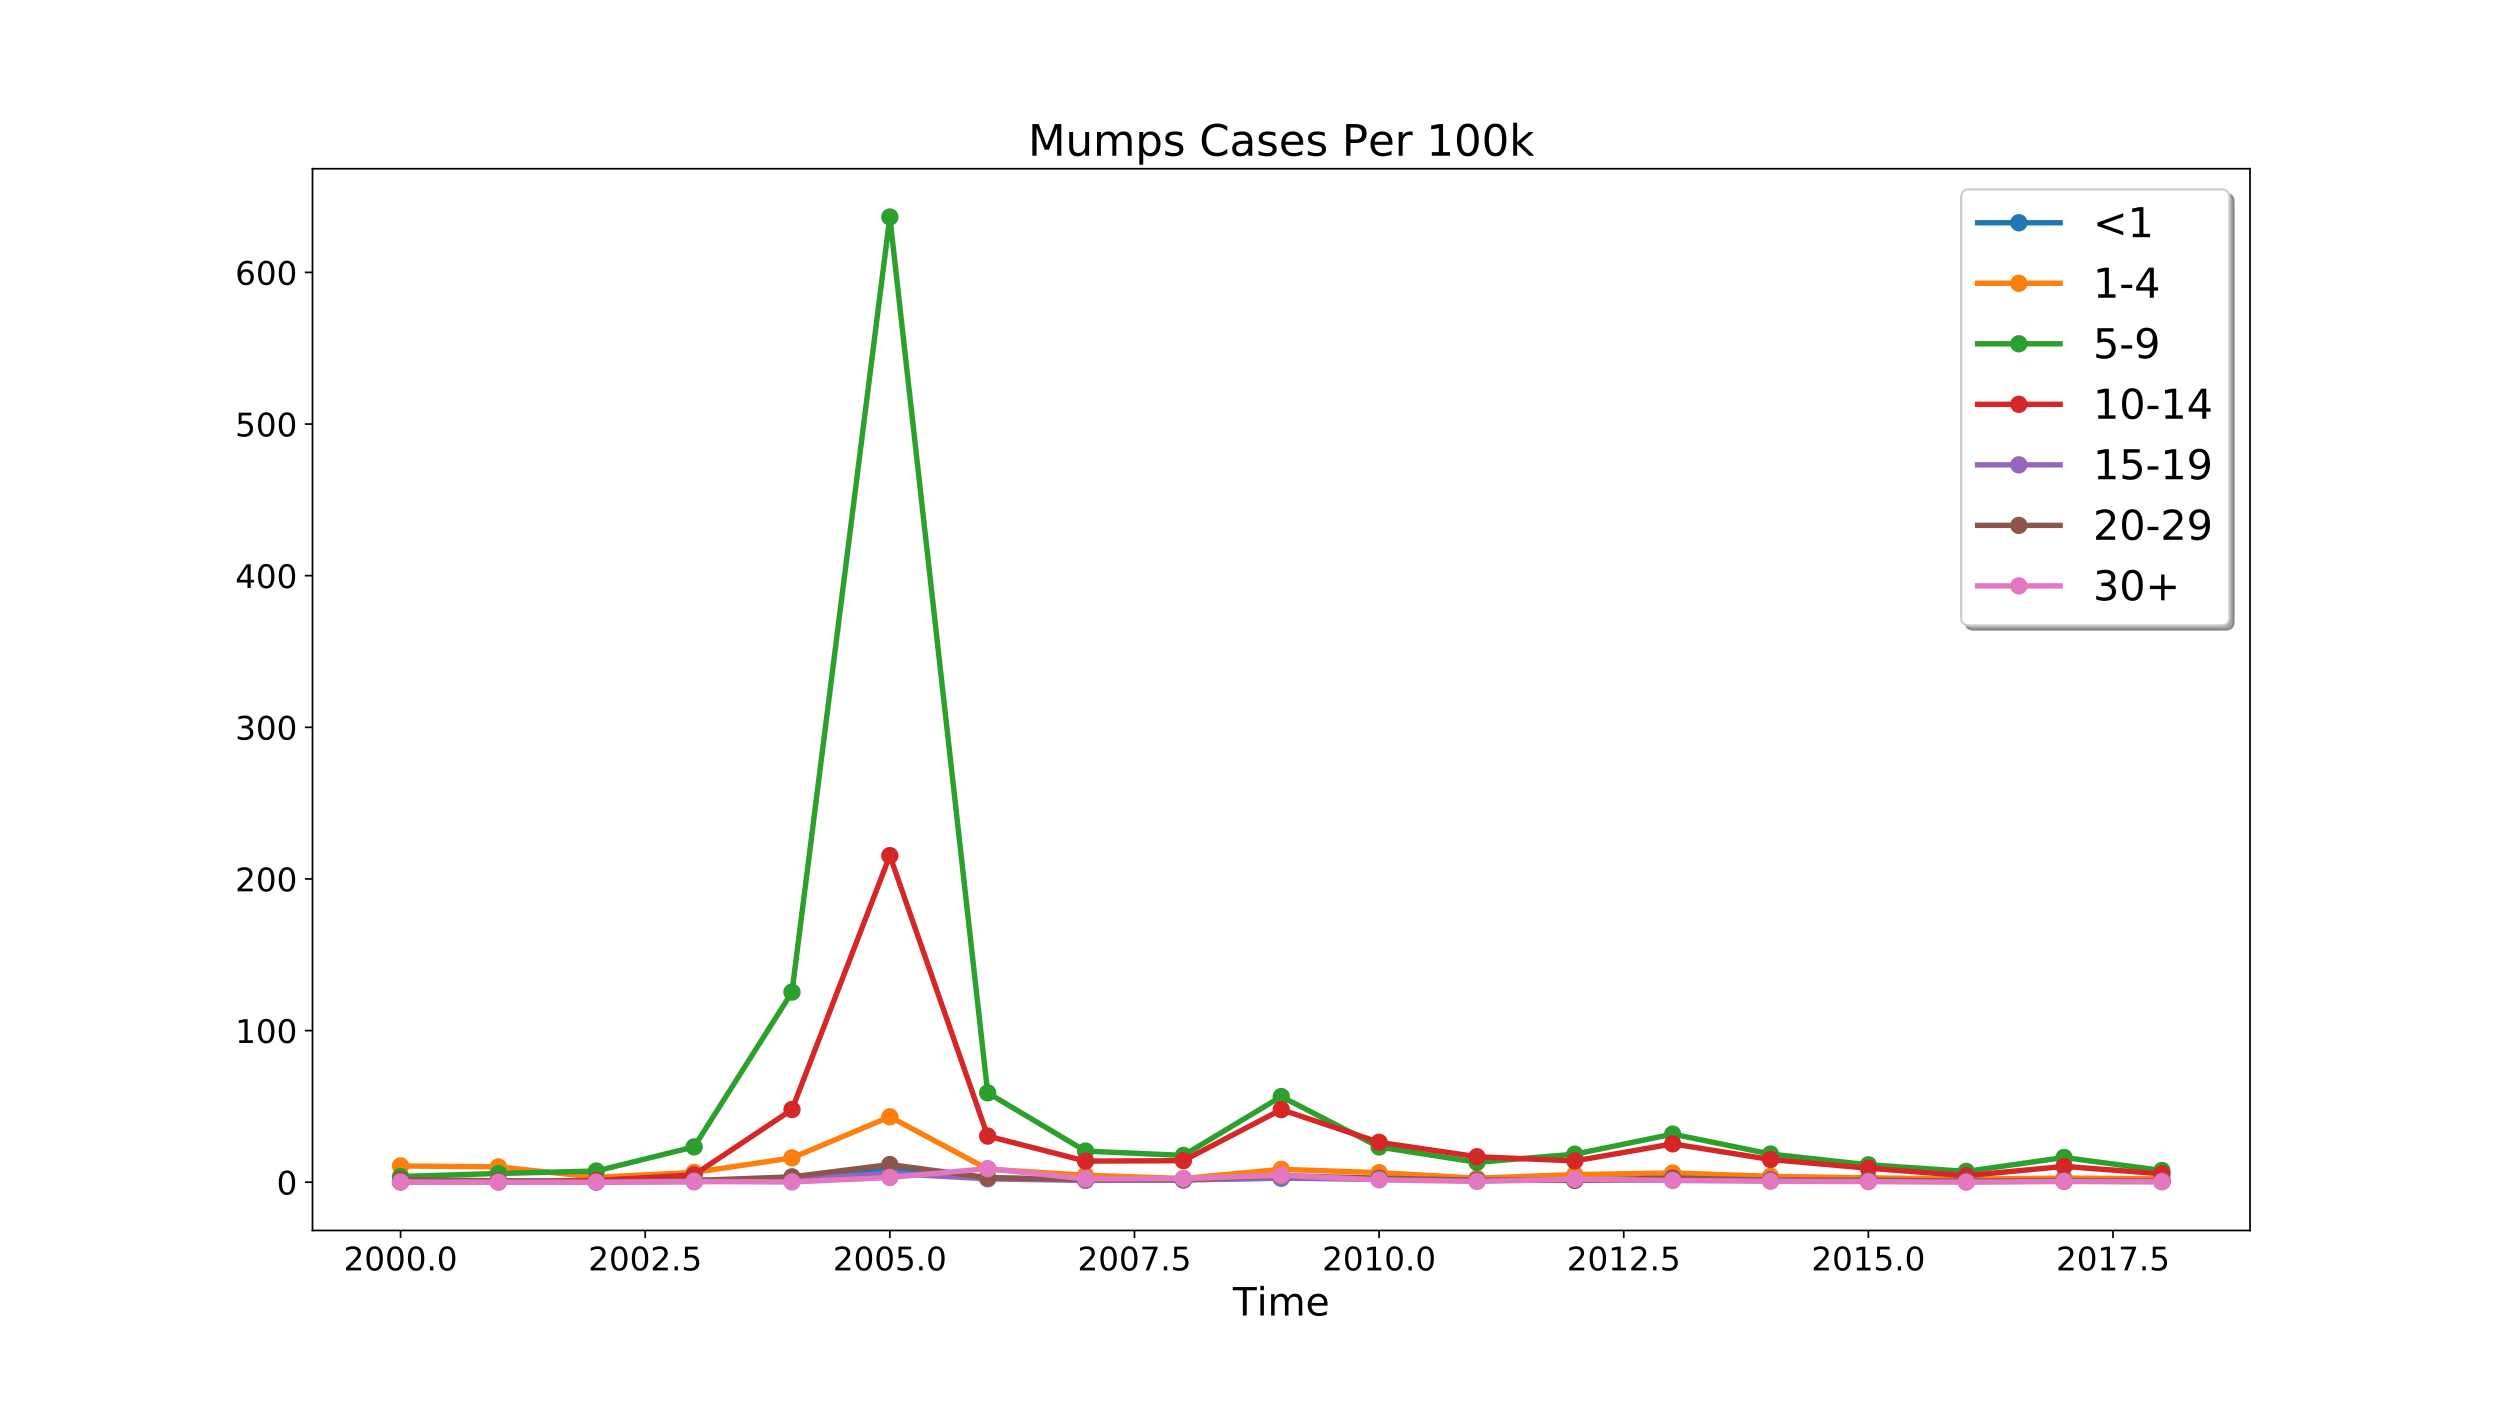 <?xml version="1.0" encoding="utf-8" standalone="no"?>
<!DOCTYPE svg PUBLIC "-//W3C//DTD SVG 1.1//EN"
  "http://www.w3.org/Graphics/SVG/1.1/DTD/svg11.dtd">
<!-- Created with matplotlib (https://matplotlib.org/) -->
<svg height="648pt" version="1.1" viewBox="0 0 1152 648" width="1152pt" xmlns="http://www.w3.org/2000/svg" xmlns:xlink="http://www.w3.org/1999/xlink">
 <defs>
  <style type="text/css">
*{stroke-linecap:butt;stroke-linejoin:round;white-space:pre;}
  </style>
 </defs>
 <g id="figure_1">
  <g id="patch_1">
   <path d="M 0 648 
L 1152 648 
L 1152 0 
L 0 0 
z
" style="fill:#ffffff;"/>
  </g>
  <g id="axes_1">
   <g id="patch_2">
    <path d="M 144 567 
L 1036.8 567 
L 1036.8 77.76 
L 144 77.76 
z
" style="fill:#ffffff;"/>
   </g>
   <g id="matplotlib.axis_1">
    <g id="xtick_1">
     <g id="line2d_1">
      <defs>
       <path d="M 0 0 
L 0 3.5 
" id="m4b183b828f" style="stroke:#000000;stroke-width:0.8;"/>
      </defs>
      <g>
       <use style="stroke:#000000;stroke-width:0.8;" x="184.582" xlink:href="#m4b183b828f" y="567"/>
      </g>
     </g>
     <g id="text_1">
      <!-- 2000.0 -->
      <defs>
       <path d="M 19.188 8.297 
L 53.609 8.297 
L 53.609 0 
L 7.328 0 
L 7.328 8.297 
Q 12.938 14.109 22.625 23.891 
Q 32.328 33.688 34.812 36.531 
Q 39.547 41.844 41.422 45.531 
Q 43.312 49.219 43.312 52.781 
Q 43.312 58.594 39.234 62.25 
Q 35.156 65.922 28.609 65.922 
Q 23.969 65.922 18.812 64.312 
Q 13.672 62.703 7.812 59.422 
L 7.812 69.391 
Q 13.766 71.781 18.938 73 
Q 24.125 74.219 28.422 74.219 
Q 39.75 74.219 46.484 68.547 
Q 53.219 62.891 53.219 53.422 
Q 53.219 48.922 51.531 44.891 
Q 49.859 40.875 45.406 35.406 
Q 44.188 33.984 37.641 27.219 
Q 31.109 20.453 19.188 8.297 
z
" id="DejaVuSans-50"/>
       <path d="M 31.781 66.406 
Q 24.172 66.406 20.328 58.906 
Q 16.5 51.422 16.5 36.375 
Q 16.5 21.391 20.328 13.891 
Q 24.172 6.391 31.781 6.391 
Q 39.453 6.391 43.281 13.891 
Q 47.125 21.391 47.125 36.375 
Q 47.125 51.422 43.281 58.906 
Q 39.453 66.406 31.781 66.406 
z
M 31.781 74.219 
Q 44.047 74.219 50.516 64.516 
Q 56.984 54.828 56.984 36.375 
Q 56.984 17.969 50.516 8.266 
Q 44.047 -1.422 31.781 -1.422 
Q 19.531 -1.422 13.062 8.266 
Q 6.594 17.969 6.594 36.375 
Q 6.594 54.828 13.062 64.516 
Q 19.531 74.219 31.781 74.219 
z
" id="DejaVuSans-48"/>
       <path d="M 10.688 12.406 
L 21 12.406 
L 21 0 
L 10.688 0 
z
" id="DejaVuSans-46"/>
      </defs>
      <g transform="translate(158.339 585.398)scale(0.15 -0.15)">
       <use xlink:href="#DejaVuSans-50"/>
       <use x="63.623" xlink:href="#DejaVuSans-48"/>
       <use x="127.246" xlink:href="#DejaVuSans-48"/>
       <use x="190.869" xlink:href="#DejaVuSans-48"/>
       <use x="254.492" xlink:href="#DejaVuSans-46"/>
       <use x="286.279" xlink:href="#DejaVuSans-48"/>
      </g>
     </g>
    </g>
    <g id="xtick_2">
     <g id="line2d_2">
      <g>
       <use style="stroke:#000000;stroke-width:0.8;" x="297.309" xlink:href="#m4b183b828f" y="567"/>
      </g>
     </g>
     <g id="text_2">
      <!-- 2002.5 -->
      <defs>
       <path d="M 10.797 72.906 
L 49.516 72.906 
L 49.516 64.594 
L 19.828 64.594 
L 19.828 46.734 
Q 21.969 47.469 24.109 47.828 
Q 26.266 48.188 28.422 48.188 
Q 40.625 48.188 47.75 41.5 
Q 54.891 34.812 54.891 23.391 
Q 54.891 11.625 47.562 5.094 
Q 40.234 -1.422 26.906 -1.422 
Q 22.312 -1.422 17.547 -0.641 
Q 12.797 0.141 7.719 1.703 
L 7.719 11.625 
Q 12.109 9.234 16.797 8.062 
Q 21.484 6.891 26.703 6.891 
Q 35.156 6.891 40.078 11.328 
Q 45.016 15.766 45.016 23.391 
Q 45.016 31 40.078 35.438 
Q 35.156 39.891 26.703 39.891 
Q 22.75 39.891 18.812 39.016 
Q 14.891 38.141 10.797 36.281 
z
" id="DejaVuSans-53"/>
      </defs>
      <g transform="translate(271.066 585.398)scale(0.15 -0.15)">
       <use xlink:href="#DejaVuSans-50"/>
       <use x="63.623" xlink:href="#DejaVuSans-48"/>
       <use x="127.246" xlink:href="#DejaVuSans-48"/>
       <use x="190.869" xlink:href="#DejaVuSans-50"/>
       <use x="254.492" xlink:href="#DejaVuSans-46"/>
       <use x="286.279" xlink:href="#DejaVuSans-53"/>
      </g>
     </g>
    </g>
    <g id="xtick_3">
     <g id="line2d_3">
      <g>
       <use style="stroke:#000000;stroke-width:0.8;" x="410.036" xlink:href="#m4b183b828f" y="567"/>
      </g>
     </g>
     <g id="text_3">
      <!-- 2005.0 -->
      <g transform="translate(383.793 585.398)scale(0.15 -0.15)">
       <use xlink:href="#DejaVuSans-50"/>
       <use x="63.623" xlink:href="#DejaVuSans-48"/>
       <use x="127.246" xlink:href="#DejaVuSans-48"/>
       <use x="190.869" xlink:href="#DejaVuSans-53"/>
       <use x="254.492" xlink:href="#DejaVuSans-46"/>
       <use x="286.279" xlink:href="#DejaVuSans-48"/>
      </g>
     </g>
    </g>
    <g id="xtick_4">
     <g id="line2d_4">
      <g>
       <use style="stroke:#000000;stroke-width:0.8;" x="522.764" xlink:href="#m4b183b828f" y="567"/>
      </g>
     </g>
     <g id="text_4">
      <!-- 2007.5 -->
      <defs>
       <path d="M 8.203 72.906 
L 55.078 72.906 
L 55.078 68.703 
L 28.609 0 
L 18.312 0 
L 43.219 64.594 
L 8.203 64.594 
z
" id="DejaVuSans-55"/>
      </defs>
      <g transform="translate(496.521 585.398)scale(0.15 -0.15)">
       <use xlink:href="#DejaVuSans-50"/>
       <use x="63.623" xlink:href="#DejaVuSans-48"/>
       <use x="127.246" xlink:href="#DejaVuSans-48"/>
       <use x="190.869" xlink:href="#DejaVuSans-55"/>
       <use x="254.492" xlink:href="#DejaVuSans-46"/>
       <use x="286.279" xlink:href="#DejaVuSans-53"/>
      </g>
     </g>
    </g>
    <g id="xtick_5">
     <g id="line2d_5">
      <g>
       <use style="stroke:#000000;stroke-width:0.8;" x="635.491" xlink:href="#m4b183b828f" y="567"/>
      </g>
     </g>
     <g id="text_5">
      <!-- 2010.0 -->
      <defs>
       <path d="M 12.406 8.297 
L 28.516 8.297 
L 28.516 63.922 
L 10.984 60.406 
L 10.984 69.391 
L 28.422 72.906 
L 38.281 72.906 
L 38.281 8.297 
L 54.391 8.297 
L 54.391 0 
L 12.406 0 
z
" id="DejaVuSans-49"/>
      </defs>
      <g transform="translate(609.248 585.398)scale(0.15 -0.15)">
       <use xlink:href="#DejaVuSans-50"/>
       <use x="63.623" xlink:href="#DejaVuSans-48"/>
       <use x="127.246" xlink:href="#DejaVuSans-49"/>
       <use x="190.869" xlink:href="#DejaVuSans-48"/>
       <use x="254.492" xlink:href="#DejaVuSans-46"/>
       <use x="286.279" xlink:href="#DejaVuSans-48"/>
      </g>
     </g>
    </g>
    <g id="xtick_6">
     <g id="line2d_6">
      <g>
       <use style="stroke:#000000;stroke-width:0.8;" x="748.218" xlink:href="#m4b183b828f" y="567"/>
      </g>
     </g>
     <g id="text_6">
      <!-- 2012.5 -->
      <g transform="translate(721.975 585.398)scale(0.15 -0.15)">
       <use xlink:href="#DejaVuSans-50"/>
       <use x="63.623" xlink:href="#DejaVuSans-48"/>
       <use x="127.246" xlink:href="#DejaVuSans-49"/>
       <use x="190.869" xlink:href="#DejaVuSans-50"/>
       <use x="254.492" xlink:href="#DejaVuSans-46"/>
       <use x="286.279" xlink:href="#DejaVuSans-53"/>
      </g>
     </g>
    </g>
    <g id="xtick_7">
     <g id="line2d_7">
      <g>
       <use style="stroke:#000000;stroke-width:0.8;" x="860.945" xlink:href="#m4b183b828f" y="567"/>
      </g>
     </g>
     <g id="text_7">
      <!-- 2015.0 -->
      <g transform="translate(834.702 585.398)scale(0.15 -0.15)">
       <use xlink:href="#DejaVuSans-50"/>
       <use x="63.623" xlink:href="#DejaVuSans-48"/>
       <use x="127.246" xlink:href="#DejaVuSans-49"/>
       <use x="190.869" xlink:href="#DejaVuSans-53"/>
       <use x="254.492" xlink:href="#DejaVuSans-46"/>
       <use x="286.279" xlink:href="#DejaVuSans-48"/>
      </g>
     </g>
    </g>
    <g id="xtick_8">
     <g id="line2d_8">
      <g>
       <use style="stroke:#000000;stroke-width:0.8;" x="973.673" xlink:href="#m4b183b828f" y="567"/>
      </g>
     </g>
     <g id="text_8">
      <!-- 2017.5 -->
      <g transform="translate(947.43 585.398)scale(0.15 -0.15)">
       <use xlink:href="#DejaVuSans-50"/>
       <use x="63.623" xlink:href="#DejaVuSans-48"/>
       <use x="127.246" xlink:href="#DejaVuSans-49"/>
       <use x="190.869" xlink:href="#DejaVuSans-55"/>
       <use x="254.492" xlink:href="#DejaVuSans-46"/>
       <use x="286.279" xlink:href="#DejaVuSans-53"/>
      </g>
     </g>
    </g>
    <g id="text_9">
     <!-- Time -->
     <defs>
      <path d="M -0.297 72.906 
L 61.375 72.906 
L 61.375 64.594 
L 35.5 64.594 
L 35.5 0 
L 25.594 0 
L 25.594 64.594 
L -0.297 64.594 
z
" id="DejaVuSans-84"/>
      <path d="M 9.422 54.688 
L 18.406 54.688 
L 18.406 0 
L 9.422 0 
z
M 9.422 75.984 
L 18.406 75.984 
L 18.406 64.594 
L 9.422 64.594 
z
" id="DejaVuSans-105"/>
      <path d="M 52 44.188 
Q 55.375 50.25 60.062 53.125 
Q 64.75 56 71.094 56 
Q 79.641 56 84.281 50.016 
Q 88.922 44.047 88.922 33.016 
L 88.922 0 
L 79.891 0 
L 79.891 32.719 
Q 79.891 40.578 77.094 44.375 
Q 74.312 48.188 68.609 48.188 
Q 61.625 48.188 57.562 43.547 
Q 53.516 38.922 53.516 30.906 
L 53.516 0 
L 44.484 0 
L 44.484 32.719 
Q 44.484 40.625 41.703 44.406 
Q 38.922 48.188 33.109 48.188 
Q 26.219 48.188 22.156 43.531 
Q 18.109 38.875 18.109 30.906 
L 18.109 0 
L 9.078 0 
L 9.078 54.688 
L 18.109 54.688 
L 18.109 46.188 
Q 21.188 51.219 25.484 53.609 
Q 29.781 56 35.688 56 
Q 41.656 56 45.828 52.969 
Q 50 49.953 52 44.188 
z
" id="DejaVuSans-109"/>
      <path d="M 56.203 29.594 
L 56.203 25.203 
L 14.891 25.203 
Q 15.484 15.922 20.484 11.062 
Q 25.484 6.203 34.422 6.203 
Q 39.594 6.203 44.453 7.469 
Q 49.312 8.734 54.109 11.281 
L 54.109 2.781 
Q 49.266 0.734 44.188 -0.344 
Q 39.109 -1.422 33.891 -1.422 
Q 20.797 -1.422 13.156 6.188 
Q 5.516 13.812 5.516 26.812 
Q 5.516 40.234 12.766 48.109 
Q 20.016 56 32.328 56 
Q 43.359 56 49.781 48.891 
Q 56.203 41.797 56.203 29.594 
z
M 47.219 32.234 
Q 47.125 39.594 43.094 43.984 
Q 39.062 48.391 32.422 48.391 
Q 24.906 48.391 20.391 44.141 
Q 15.875 39.891 15.188 32.172 
z
" id="DejaVuSans-101"/>
     </defs>
     <g transform="translate(568.102 606.194)scale(0.18 -0.18)">
      <use xlink:href="#DejaVuSans-84"/>
      <use x="61.037" xlink:href="#DejaVuSans-105"/>
      <use x="88.82" xlink:href="#DejaVuSans-109"/>
      <use x="186.232" xlink:href="#DejaVuSans-101"/>
     </g>
    </g>
   </g>
   <g id="matplotlib.axis_2">
    <g id="ytick_1">
     <g id="line2d_9">
      <defs>
       <path d="M 0 0 
L -3.5 0 
" id="mca623040ae" style="stroke:#000000;stroke-width:0.8;"/>
      </defs>
      <g>
       <use style="stroke:#000000;stroke-width:0.8;" x="144" xlink:href="#mca623040ae" y="544.762"/>
      </g>
     </g>
     <g id="text_10">
      <!-- 0 -->
      <g transform="translate(127.456 550.461)scale(0.15 -0.15)">
       <use xlink:href="#DejaVuSans-48"/>
      </g>
     </g>
    </g>
    <g id="ytick_2">
     <g id="line2d_10">
      <g>
       <use style="stroke:#000000;stroke-width:0.8;" x="144" xlink:href="#mca623040ae" y="474.891"/>
      </g>
     </g>
     <g id="text_11">
      <!-- 100 -->
      <g transform="translate(108.369 480.59)scale(0.15 -0.15)">
       <use xlink:href="#DejaVuSans-49"/>
       <use x="63.623" xlink:href="#DejaVuSans-48"/>
       <use x="127.246" xlink:href="#DejaVuSans-48"/>
      </g>
     </g>
    </g>
    <g id="ytick_3">
     <g id="line2d_11">
      <g>
       <use style="stroke:#000000;stroke-width:0.8;" x="144" xlink:href="#mca623040ae" y="405.02"/>
      </g>
     </g>
     <g id="text_12">
      <!-- 200 -->
      <g transform="translate(108.369 410.719)scale(0.15 -0.15)">
       <use xlink:href="#DejaVuSans-50"/>
       <use x="63.623" xlink:href="#DejaVuSans-48"/>
       <use x="127.246" xlink:href="#DejaVuSans-48"/>
      </g>
     </g>
    </g>
    <g id="ytick_4">
     <g id="line2d_12">
      <g>
       <use style="stroke:#000000;stroke-width:0.8;" x="144" xlink:href="#mca623040ae" y="335.149"/>
      </g>
     </g>
     <g id="text_13">
      <!-- 300 -->
      <defs>
       <path d="M 40.578 39.312 
Q 47.656 37.797 51.625 33 
Q 55.609 28.219 55.609 21.188 
Q 55.609 10.406 48.188 4.484 
Q 40.766 -1.422 27.094 -1.422 
Q 22.516 -1.422 17.656 -0.516 
Q 12.797 0.391 7.625 2.203 
L 7.625 11.719 
Q 11.719 9.328 16.594 8.109 
Q 21.484 6.891 26.812 6.891 
Q 36.078 6.891 40.938 10.547 
Q 45.797 14.203 45.797 21.188 
Q 45.797 27.641 41.281 31.266 
Q 36.766 34.906 28.719 34.906 
L 20.219 34.906 
L 20.219 43.016 
L 29.109 43.016 
Q 36.375 43.016 40.234 45.922 
Q 44.094 48.828 44.094 54.297 
Q 44.094 59.906 40.109 62.906 
Q 36.141 65.922 28.719 65.922 
Q 24.656 65.922 20.016 65.031 
Q 15.375 64.156 9.812 62.312 
L 9.812 71.094 
Q 15.438 72.656 20.344 73.438 
Q 25.25 74.219 29.594 74.219 
Q 40.828 74.219 47.359 69.109 
Q 53.906 64.016 53.906 55.328 
Q 53.906 49.266 50.438 45.094 
Q 46.969 40.922 40.578 39.312 
z
" id="DejaVuSans-51"/>
      </defs>
      <g transform="translate(108.369 340.847)scale(0.15 -0.15)">
       <use xlink:href="#DejaVuSans-51"/>
       <use x="63.623" xlink:href="#DejaVuSans-48"/>
       <use x="127.246" xlink:href="#DejaVuSans-48"/>
      </g>
     </g>
    </g>
    <g id="ytick_5">
     <g id="line2d_13">
      <g>
       <use style="stroke:#000000;stroke-width:0.8;" x="144" xlink:href="#mca623040ae" y="265.278"/>
      </g>
     </g>
     <g id="text_14">
      <!-- 400 -->
      <defs>
       <path d="M 37.797 64.312 
L 12.891 25.391 
L 37.797 25.391 
z
M 35.203 72.906 
L 47.609 72.906 
L 47.609 25.391 
L 58.016 25.391 
L 58.016 17.188 
L 47.609 17.188 
L 47.609 0 
L 37.797 0 
L 37.797 17.188 
L 4.891 17.188 
L 4.891 26.703 
z
" id="DejaVuSans-52"/>
      </defs>
      <g transform="translate(108.369 270.976)scale(0.15 -0.15)">
       <use xlink:href="#DejaVuSans-52"/>
       <use x="63.623" xlink:href="#DejaVuSans-48"/>
       <use x="127.246" xlink:href="#DejaVuSans-48"/>
      </g>
     </g>
    </g>
    <g id="ytick_6">
     <g id="line2d_14">
      <g>
       <use style="stroke:#000000;stroke-width:0.8;" x="144" xlink:href="#mca623040ae" y="195.407"/>
      </g>
     </g>
     <g id="text_15">
      <!-- 500 -->
      <g transform="translate(108.369 201.105)scale(0.15 -0.15)">
       <use xlink:href="#DejaVuSans-53"/>
       <use x="63.623" xlink:href="#DejaVuSans-48"/>
       <use x="127.246" xlink:href="#DejaVuSans-48"/>
      </g>
     </g>
    </g>
    <g id="ytick_7">
     <g id="line2d_15">
      <g>
       <use style="stroke:#000000;stroke-width:0.8;" x="144" xlink:href="#mca623040ae" y="125.536"/>
      </g>
     </g>
     <g id="text_16">
      <!-- 600 -->
      <defs>
       <path d="M 33.016 40.375 
Q 26.375 40.375 22.484 35.828 
Q 18.609 31.297 18.609 23.391 
Q 18.609 15.531 22.484 10.953 
Q 26.375 6.391 33.016 6.391 
Q 39.656 6.391 43.531 10.953 
Q 47.406 15.531 47.406 23.391 
Q 47.406 31.297 43.531 35.828 
Q 39.656 40.375 33.016 40.375 
z
M 52.594 71.297 
L 52.594 62.312 
Q 48.875 64.062 45.094 64.984 
Q 41.312 65.922 37.594 65.922 
Q 27.828 65.922 22.672 59.328 
Q 17.531 52.734 16.797 39.406 
Q 19.672 43.656 24.016 45.922 
Q 28.375 48.188 33.594 48.188 
Q 44.578 48.188 50.953 41.516 
Q 57.328 34.859 57.328 23.391 
Q 57.328 12.156 50.688 5.359 
Q 44.047 -1.422 33.016 -1.422 
Q 20.359 -1.422 13.672 8.266 
Q 6.984 17.969 6.984 36.375 
Q 6.984 53.656 15.188 63.938 
Q 23.391 74.219 37.203 74.219 
Q 40.922 74.219 44.703 73.484 
Q 48.484 72.75 52.594 71.297 
z
" id="DejaVuSans-54"/>
      </defs>
      <g transform="translate(108.369 131.234)scale(0.15 -0.15)">
       <use xlink:href="#DejaVuSans-54"/>
       <use x="63.623" xlink:href="#DejaVuSans-48"/>
       <use x="127.246" xlink:href="#DejaVuSans-48"/>
      </g>
     </g>
    </g>
   </g>
   <g id="line2d_16">
    <path clip-path="url(#p19b7d18058)" d="M 184.582 544.301 
L 229.673 544.246 
L 274.764 544.512 
L 319.855 544.049 
L 364.945 542.959 
L 410.036 539.125 
L 455.127 542.702 
L 500.218 543.741 
L 545.309 543.526 
L 590.4 542.925 
L 635.491 543.224 
L 680.582 543.726 
L 725.673 543.875 
L 770.764 543.649 
L 815.855 544.049 
L 860.945 543.816 
L 906.036 544.417 
L 951.127 544.349 
L 996.218 544.432 
" style="fill:none;stroke:#1f77b4;stroke-linecap:square;stroke-width:2.5;"/>
    <defs>
     <path d="M 0 3.5 
C 0.928 3.5 1.819 3.131 2.475 2.475 
C 3.131 1.819 3.5 0.928 3.5 0 
C 3.5 -0.928 3.131 -1.819 2.475 -2.475 
C 1.819 -3.131 0.928 -3.5 0 -3.5 
C -0.928 -3.5 -1.819 -3.131 -2.475 -2.475 
C -3.131 -1.819 -3.5 -0.928 -3.5 0 
C -3.5 0.928 -3.131 1.819 -2.475 2.475 
C -1.819 3.131 -0.928 3.5 0 3.5 
z
" id="md09c4738d7" style="stroke:#1f77b4;"/>
    </defs>
    <g clip-path="url(#p19b7d18058)">
     <use style="fill:#1f77b4;stroke:#1f77b4;" x="184.582" xlink:href="#md09c4738d7" y="544.301"/>
     <use style="fill:#1f77b4;stroke:#1f77b4;" x="229.673" xlink:href="#md09c4738d7" y="544.246"/>
     <use style="fill:#1f77b4;stroke:#1f77b4;" x="274.764" xlink:href="#md09c4738d7" y="544.512"/>
     <use style="fill:#1f77b4;stroke:#1f77b4;" x="319.855" xlink:href="#md09c4738d7" y="544.049"/>
     <use style="fill:#1f77b4;stroke:#1f77b4;" x="364.945" xlink:href="#md09c4738d7" y="542.959"/>
     <use style="fill:#1f77b4;stroke:#1f77b4;" x="410.036" xlink:href="#md09c4738d7" y="539.125"/>
     <use style="fill:#1f77b4;stroke:#1f77b4;" x="455.127" xlink:href="#md09c4738d7" y="542.702"/>
     <use style="fill:#1f77b4;stroke:#1f77b4;" x="500.218" xlink:href="#md09c4738d7" y="543.741"/>
     <use style="fill:#1f77b4;stroke:#1f77b4;" x="545.309" xlink:href="#md09c4738d7" y="543.526"/>
     <use style="fill:#1f77b4;stroke:#1f77b4;" x="590.4" xlink:href="#md09c4738d7" y="542.925"/>
     <use style="fill:#1f77b4;stroke:#1f77b4;" x="635.491" xlink:href="#md09c4738d7" y="543.224"/>
     <use style="fill:#1f77b4;stroke:#1f77b4;" x="680.582" xlink:href="#md09c4738d7" y="543.726"/>
     <use style="fill:#1f77b4;stroke:#1f77b4;" x="725.673" xlink:href="#md09c4738d7" y="543.875"/>
     <use style="fill:#1f77b4;stroke:#1f77b4;" x="770.764" xlink:href="#md09c4738d7" y="543.649"/>
     <use style="fill:#1f77b4;stroke:#1f77b4;" x="815.855" xlink:href="#md09c4738d7" y="544.049"/>
     <use style="fill:#1f77b4;stroke:#1f77b4;" x="860.945" xlink:href="#md09c4738d7" y="543.816"/>
     <use style="fill:#1f77b4;stroke:#1f77b4;" x="906.036" xlink:href="#md09c4738d7" y="544.417"/>
     <use style="fill:#1f77b4;stroke:#1f77b4;" x="951.127" xlink:href="#md09c4738d7" y="544.349"/>
     <use style="fill:#1f77b4;stroke:#1f77b4;" x="996.218" xlink:href="#md09c4738d7" y="544.432"/>
    </g>
   </g>
   <g id="line2d_17">
    <path clip-path="url(#p19b7d18058)" d="M 184.582 537.262 
L 229.673 537.701 
L 274.764 542.486 
L 319.855 540.268 
L 364.945 533.547 
L 410.036 514.612 
L 455.127 538.757 
L 500.218 541.559 
L 545.309 543.059 
L 590.4 538.834 
L 635.491 540.366 
L 680.582 542.901 
L 725.673 541.263 
L 770.764 540.496 
L 815.855 542.068 
L 860.945 542.726 
L 906.036 543.34 
L 951.127 542.882 
L 996.218 543.16 
" style="fill:none;stroke:#ff7f0e;stroke-linecap:square;stroke-width:2.5;"/>
    <defs>
     <path d="M 0 3.5 
C 0.928 3.5 1.819 3.131 2.475 2.475 
C 3.131 1.819 3.5 0.928 3.5 0 
C 3.5 -0.928 3.131 -1.819 2.475 -2.475 
C 1.819 -3.131 0.928 -3.5 0 -3.5 
C -0.928 -3.5 -1.819 -3.131 -2.475 -2.475 
C -3.131 -1.819 -3.5 -0.928 -3.5 0 
C -3.5 0.928 -3.131 1.819 -2.475 2.475 
C -1.819 3.131 -0.928 3.5 0 3.5 
z
" id="md11f790c8b" style="stroke:#ff7f0e;"/>
    </defs>
    <g clip-path="url(#p19b7d18058)">
     <use style="fill:#ff7f0e;stroke:#ff7f0e;" x="184.582" xlink:href="#md11f790c8b" y="537.262"/>
     <use style="fill:#ff7f0e;stroke:#ff7f0e;" x="229.673" xlink:href="#md11f790c8b" y="537.701"/>
     <use style="fill:#ff7f0e;stroke:#ff7f0e;" x="274.764" xlink:href="#md11f790c8b" y="542.486"/>
     <use style="fill:#ff7f0e;stroke:#ff7f0e;" x="319.855" xlink:href="#md11f790c8b" y="540.268"/>
     <use style="fill:#ff7f0e;stroke:#ff7f0e;" x="364.945" xlink:href="#md11f790c8b" y="533.547"/>
     <use style="fill:#ff7f0e;stroke:#ff7f0e;" x="410.036" xlink:href="#md11f790c8b" y="514.612"/>
     <use style="fill:#ff7f0e;stroke:#ff7f0e;" x="455.127" xlink:href="#md11f790c8b" y="538.757"/>
     <use style="fill:#ff7f0e;stroke:#ff7f0e;" x="500.218" xlink:href="#md11f790c8b" y="541.559"/>
     <use style="fill:#ff7f0e;stroke:#ff7f0e;" x="545.309" xlink:href="#md11f790c8b" y="543.059"/>
     <use style="fill:#ff7f0e;stroke:#ff7f0e;" x="590.4" xlink:href="#md11f790c8b" y="538.834"/>
     <use style="fill:#ff7f0e;stroke:#ff7f0e;" x="635.491" xlink:href="#md11f790c8b" y="540.366"/>
     <use style="fill:#ff7f0e;stroke:#ff7f0e;" x="680.582" xlink:href="#md11f790c8b" y="542.901"/>
     <use style="fill:#ff7f0e;stroke:#ff7f0e;" x="725.673" xlink:href="#md11f790c8b" y="541.263"/>
     <use style="fill:#ff7f0e;stroke:#ff7f0e;" x="770.764" xlink:href="#md11f790c8b" y="540.496"/>
     <use style="fill:#ff7f0e;stroke:#ff7f0e;" x="815.855" xlink:href="#md11f790c8b" y="542.068"/>
     <use style="fill:#ff7f0e;stroke:#ff7f0e;" x="860.945" xlink:href="#md11f790c8b" y="542.726"/>
     <use style="fill:#ff7f0e;stroke:#ff7f0e;" x="906.036" xlink:href="#md11f790c8b" y="543.34"/>
     <use style="fill:#ff7f0e;stroke:#ff7f0e;" x="951.127" xlink:href="#md11f790c8b" y="542.882"/>
     <use style="fill:#ff7f0e;stroke:#ff7f0e;" x="996.218" xlink:href="#md11f790c8b" y="543.16"/>
    </g>
   </g>
   <g id="line2d_18">
    <path clip-path="url(#p19b7d18058)" d="M 184.582 542.143 
L 229.673 540.729 
L 274.764 539.604 
L 319.855 528.477 
L 364.945 457.162 
L 410.036 99.998 
L 455.127 503.589 
L 500.218 530.419 
L 545.309 532.414 
L 590.4 505.281 
L 635.491 528.537 
L 680.582 535.597 
L 725.673 531.847 
L 770.764 522.59 
L 815.855 531.787 
L 860.945 536.731 
L 906.036 539.781 
L 951.127 533.371 
L 996.218 539.368 
" style="fill:none;stroke:#2ca02c;stroke-linecap:square;stroke-width:2.5;"/>
    <defs>
     <path d="M 0 3.5 
C 0.928 3.5 1.819 3.131 2.475 2.475 
C 3.131 1.819 3.5 0.928 3.5 0 
C 3.5 -0.928 3.131 -1.819 2.475 -2.475 
C 1.819 -3.131 0.928 -3.5 0 -3.5 
C -0.928 -3.5 -1.819 -3.131 -2.475 -2.475 
C -3.131 -1.819 -3.5 -0.928 -3.5 0 
C -3.5 0.928 -3.131 1.819 -2.475 2.475 
C -1.819 3.131 -0.928 3.5 0 3.5 
z
" id="macb1cced61" style="stroke:#2ca02c;"/>
    </defs>
    <g clip-path="url(#p19b7d18058)">
     <use style="fill:#2ca02c;stroke:#2ca02c;" x="184.582" xlink:href="#macb1cced61" y="542.143"/>
     <use style="fill:#2ca02c;stroke:#2ca02c;" x="229.673" xlink:href="#macb1cced61" y="540.729"/>
     <use style="fill:#2ca02c;stroke:#2ca02c;" x="274.764" xlink:href="#macb1cced61" y="539.604"/>
     <use style="fill:#2ca02c;stroke:#2ca02c;" x="319.855" xlink:href="#macb1cced61" y="528.477"/>
     <use style="fill:#2ca02c;stroke:#2ca02c;" x="364.945" xlink:href="#macb1cced61" y="457.162"/>
     <use style="fill:#2ca02c;stroke:#2ca02c;" x="410.036" xlink:href="#macb1cced61" y="99.998"/>
     <use style="fill:#2ca02c;stroke:#2ca02c;" x="455.127" xlink:href="#macb1cced61" y="503.589"/>
     <use style="fill:#2ca02c;stroke:#2ca02c;" x="500.218" xlink:href="#macb1cced61" y="530.419"/>
     <use style="fill:#2ca02c;stroke:#2ca02c;" x="545.309" xlink:href="#macb1cced61" y="532.414"/>
     <use style="fill:#2ca02c;stroke:#2ca02c;" x="590.4" xlink:href="#macb1cced61" y="505.281"/>
     <use style="fill:#2ca02c;stroke:#2ca02c;" x="635.491" xlink:href="#macb1cced61" y="528.537"/>
     <use style="fill:#2ca02c;stroke:#2ca02c;" x="680.582" xlink:href="#macb1cced61" y="535.597"/>
     <use style="fill:#2ca02c;stroke:#2ca02c;" x="725.673" xlink:href="#macb1cced61" y="531.847"/>
     <use style="fill:#2ca02c;stroke:#2ca02c;" x="770.764" xlink:href="#macb1cced61" y="522.59"/>
     <use style="fill:#2ca02c;stroke:#2ca02c;" x="815.855" xlink:href="#macb1cced61" y="531.787"/>
     <use style="fill:#2ca02c;stroke:#2ca02c;" x="860.945" xlink:href="#macb1cced61" y="536.731"/>
     <use style="fill:#2ca02c;stroke:#2ca02c;" x="906.036" xlink:href="#macb1cced61" y="539.781"/>
     <use style="fill:#2ca02c;stroke:#2ca02c;" x="951.127" xlink:href="#macb1cced61" y="533.371"/>
     <use style="fill:#2ca02c;stroke:#2ca02c;" x="996.218" xlink:href="#macb1cced61" y="539.368"/>
    </g>
   </g>
   <g id="line2d_19">
    <path clip-path="url(#p19b7d18058)" d="M 184.582 544.513 
L 229.673 544.344 
L 274.764 543.967 
L 319.855 541.358 
L 364.945 511.283 
L 410.036 394.275 
L 455.127 523.504 
L 500.218 535.034 
L 545.309 534.836 
L 590.4 511.307 
L 635.491 526.377 
L 680.582 533.031 
L 725.673 534.952 
L 770.764 527.096 
L 815.855 534.304 
L 860.945 538.304 
L 906.036 541.759 
L 951.127 537.485 
L 996.218 540.884 
" style="fill:none;stroke:#d62728;stroke-linecap:square;stroke-width:2.5;"/>
    <defs>
     <path d="M 0 3.5 
C 0.928 3.5 1.819 3.131 2.475 2.475 
C 3.131 1.819 3.5 0.928 3.5 0 
C 3.5 -0.928 3.131 -1.819 2.475 -2.475 
C 1.819 -3.131 0.928 -3.5 0 -3.5 
C -0.928 -3.5 -1.819 -3.131 -2.475 -2.475 
C -3.131 -1.819 -3.5 -0.928 -3.5 0 
C -3.5 0.928 -3.131 1.819 -2.475 2.475 
C -1.819 3.131 -0.928 3.5 0 3.5 
z
" id="meb944f93d1" style="stroke:#d62728;"/>
    </defs>
    <g clip-path="url(#p19b7d18058)">
     <use style="fill:#d62728;stroke:#d62728;" x="184.582" xlink:href="#meb944f93d1" y="544.513"/>
     <use style="fill:#d62728;stroke:#d62728;" x="229.673" xlink:href="#meb944f93d1" y="544.344"/>
     <use style="fill:#d62728;stroke:#d62728;" x="274.764" xlink:href="#meb944f93d1" y="543.967"/>
     <use style="fill:#d62728;stroke:#d62728;" x="319.855" xlink:href="#meb944f93d1" y="541.358"/>
     <use style="fill:#d62728;stroke:#d62728;" x="364.945" xlink:href="#meb944f93d1" y="511.283"/>
     <use style="fill:#d62728;stroke:#d62728;" x="410.036" xlink:href="#meb944f93d1" y="394.275"/>
     <use style="fill:#d62728;stroke:#d62728;" x="455.127" xlink:href="#meb944f93d1" y="523.504"/>
     <use style="fill:#d62728;stroke:#d62728;" x="500.218" xlink:href="#meb944f93d1" y="535.034"/>
     <use style="fill:#d62728;stroke:#d62728;" x="545.309" xlink:href="#meb944f93d1" y="534.836"/>
     <use style="fill:#d62728;stroke:#d62728;" x="590.4" xlink:href="#meb944f93d1" y="511.307"/>
     <use style="fill:#d62728;stroke:#d62728;" x="635.491" xlink:href="#meb944f93d1" y="526.377"/>
     <use style="fill:#d62728;stroke:#d62728;" x="680.582" xlink:href="#meb944f93d1" y="533.031"/>
     <use style="fill:#d62728;stroke:#d62728;" x="725.673" xlink:href="#meb944f93d1" y="534.952"/>
     <use style="fill:#d62728;stroke:#d62728;" x="770.764" xlink:href="#meb944f93d1" y="527.096"/>
     <use style="fill:#d62728;stroke:#d62728;" x="815.855" xlink:href="#meb944f93d1" y="534.304"/>
     <use style="fill:#d62728;stroke:#d62728;" x="860.945" xlink:href="#meb944f93d1" y="538.304"/>
     <use style="fill:#d62728;stroke:#d62728;" x="906.036" xlink:href="#meb944f93d1" y="541.759"/>
     <use style="fill:#d62728;stroke:#d62728;" x="951.127" xlink:href="#meb944f93d1" y="537.485"/>
     <use style="fill:#d62728;stroke:#d62728;" x="996.218" xlink:href="#meb944f93d1" y="540.884"/>
    </g>
   </g>
   <g id="line2d_20">
    <path clip-path="url(#p19b7d18058)" d="M 184.582 544.643 
L 229.673 544.613 
L 274.764 544.656 
L 319.855 544.537 
L 364.945 543.509 
L 410.036 540.697 
L 455.127 543.219 
L 500.218 543.936 
L 545.309 543.765 
L 590.4 542.796 
L 635.491 543.366 
L 680.582 543.866 
L 725.673 543.934 
L 770.764 543.507 
L 815.855 543.744 
L 860.945 544.163 
L 906.036 544.365 
L 951.127 544.166 
L 996.218 544.276 
" style="fill:none;stroke:#9467bd;stroke-linecap:square;stroke-width:2.5;"/>
    <defs>
     <path d="M 0 3.5 
C 0.928 3.5 1.819 3.131 2.475 2.475 
C 3.131 1.819 3.5 0.928 3.5 0 
C 3.5 -0.928 3.131 -1.819 2.475 -2.475 
C 1.819 -3.131 0.928 -3.5 0 -3.5 
C -0.928 -3.5 -1.819 -3.131 -2.475 -2.475 
C -3.131 -1.819 -3.5 -0.928 -3.5 0 
C -3.5 0.928 -3.131 1.819 -2.475 2.475 
C -1.819 3.131 -0.928 3.5 0 3.5 
z
" id="m6a8e44b3bd" style="stroke:#9467bd;"/>
    </defs>
    <g clip-path="url(#p19b7d18058)">
     <use style="fill:#9467bd;stroke:#9467bd;" x="184.582" xlink:href="#m6a8e44b3bd" y="544.643"/>
     <use style="fill:#9467bd;stroke:#9467bd;" x="229.673" xlink:href="#m6a8e44b3bd" y="544.613"/>
     <use style="fill:#9467bd;stroke:#9467bd;" x="274.764" xlink:href="#m6a8e44b3bd" y="544.656"/>
     <use style="fill:#9467bd;stroke:#9467bd;" x="319.855" xlink:href="#m6a8e44b3bd" y="544.537"/>
     <use style="fill:#9467bd;stroke:#9467bd;" x="364.945" xlink:href="#m6a8e44b3bd" y="543.509"/>
     <use style="fill:#9467bd;stroke:#9467bd;" x="410.036" xlink:href="#m6a8e44b3bd" y="540.697"/>
     <use style="fill:#9467bd;stroke:#9467bd;" x="455.127" xlink:href="#m6a8e44b3bd" y="543.219"/>
     <use style="fill:#9467bd;stroke:#9467bd;" x="500.218" xlink:href="#m6a8e44b3bd" y="543.936"/>
     <use style="fill:#9467bd;stroke:#9467bd;" x="545.309" xlink:href="#m6a8e44b3bd" y="543.765"/>
     <use style="fill:#9467bd;stroke:#9467bd;" x="590.4" xlink:href="#m6a8e44b3bd" y="542.796"/>
     <use style="fill:#9467bd;stroke:#9467bd;" x="635.491" xlink:href="#m6a8e44b3bd" y="543.366"/>
     <use style="fill:#9467bd;stroke:#9467bd;" x="680.582" xlink:href="#m6a8e44b3bd" y="543.866"/>
     <use style="fill:#9467bd;stroke:#9467bd;" x="725.673" xlink:href="#m6a8e44b3bd" y="543.934"/>
     <use style="fill:#9467bd;stroke:#9467bd;" x="770.764" xlink:href="#m6a8e44b3bd" y="543.507"/>
     <use style="fill:#9467bd;stroke:#9467bd;" x="815.855" xlink:href="#m6a8e44b3bd" y="543.744"/>
     <use style="fill:#9467bd;stroke:#9467bd;" x="860.945" xlink:href="#m6a8e44b3bd" y="544.163"/>
     <use style="fill:#9467bd;stroke:#9467bd;" x="906.036" xlink:href="#m6a8e44b3bd" y="544.365"/>
     <use style="fill:#9467bd;stroke:#9467bd;" x="951.127" xlink:href="#m6a8e44b3bd" y="544.166"/>
     <use style="fill:#9467bd;stroke:#9467bd;" x="996.218" xlink:href="#m6a8e44b3bd" y="544.276"/>
    </g>
   </g>
   <g id="line2d_21">
    <path clip-path="url(#p19b7d18058)" d="M 184.582 543.54 
L 229.673 544.094 
L 274.764 544.555 
L 319.855 543.966 
L 364.945 542.283 
L 410.036 536.625 
L 455.127 542.678 
L 500.218 543.455 
L 545.309 543.637 
L 590.4 541.732 
L 635.491 542.907 
L 680.582 543.825 
L 725.673 543.808 
L 770.764 542.799 
L 815.855 543.808 
L 860.945 543.814 
L 906.036 544.255 
L 951.127 543.973 
L 996.218 544.356 
" style="fill:none;stroke:#8c564b;stroke-linecap:square;stroke-width:2.5;"/>
    <defs>
     <path d="M 0 3.5 
C 0.928 3.5 1.819 3.131 2.475 2.475 
C 3.131 1.819 3.5 0.928 3.5 0 
C 3.5 -0.928 3.131 -1.819 2.475 -2.475 
C 1.819 -3.131 0.928 -3.5 0 -3.5 
C -0.928 -3.5 -1.819 -3.131 -2.475 -2.475 
C -3.131 -1.819 -3.5 -0.928 -3.5 0 
C -3.5 0.928 -3.131 1.819 -2.475 2.475 
C -1.819 3.131 -0.928 3.5 0 3.5 
z
" id="m282dfccadd" style="stroke:#8c564b;"/>
    </defs>
    <g clip-path="url(#p19b7d18058)">
     <use style="fill:#8c564b;stroke:#8c564b;" x="184.582" xlink:href="#m282dfccadd" y="543.54"/>
     <use style="fill:#8c564b;stroke:#8c564b;" x="229.673" xlink:href="#m282dfccadd" y="544.094"/>
     <use style="fill:#8c564b;stroke:#8c564b;" x="274.764" xlink:href="#m282dfccadd" y="544.555"/>
     <use style="fill:#8c564b;stroke:#8c564b;" x="319.855" xlink:href="#m282dfccadd" y="543.966"/>
     <use style="fill:#8c564b;stroke:#8c564b;" x="364.945" xlink:href="#m282dfccadd" y="542.283"/>
     <use style="fill:#8c564b;stroke:#8c564b;" x="410.036" xlink:href="#m282dfccadd" y="536.625"/>
     <use style="fill:#8c564b;stroke:#8c564b;" x="455.127" xlink:href="#m282dfccadd" y="542.678"/>
     <use style="fill:#8c564b;stroke:#8c564b;" x="500.218" xlink:href="#m282dfccadd" y="543.455"/>
     <use style="fill:#8c564b;stroke:#8c564b;" x="545.309" xlink:href="#m282dfccadd" y="543.637"/>
     <use style="fill:#8c564b;stroke:#8c564b;" x="590.4" xlink:href="#m282dfccadd" y="541.732"/>
     <use style="fill:#8c564b;stroke:#8c564b;" x="635.491" xlink:href="#m282dfccadd" y="542.907"/>
     <use style="fill:#8c564b;stroke:#8c564b;" x="680.582" xlink:href="#m282dfccadd" y="543.825"/>
     <use style="fill:#8c564b;stroke:#8c564b;" x="725.673" xlink:href="#m282dfccadd" y="543.808"/>
     <use style="fill:#8c564b;stroke:#8c564b;" x="770.764" xlink:href="#m282dfccadd" y="542.799"/>
     <use style="fill:#8c564b;stroke:#8c564b;" x="815.855" xlink:href="#m282dfccadd" y="543.808"/>
     <use style="fill:#8c564b;stroke:#8c564b;" x="860.945" xlink:href="#m282dfccadd" y="543.814"/>
     <use style="fill:#8c564b;stroke:#8c564b;" x="906.036" xlink:href="#m282dfccadd" y="544.255"/>
     <use style="fill:#8c564b;stroke:#8c564b;" x="951.127" xlink:href="#m282dfccadd" y="543.973"/>
     <use style="fill:#8c564b;stroke:#8c564b;" x="996.218" xlink:href="#m282dfccadd" y="544.356"/>
    </g>
   </g>
   <g id="line2d_22">
    <path clip-path="url(#p19b7d18058)" d="M 184.582 544.661 
L 229.673 544.762 
L 274.764 544.762 
L 319.855 544.449 
L 364.945 544.661 
L 410.036 542.598 
L 455.127 538.499 
L 500.218 543.263 
L 545.309 543.134 
L 590.4 541.559 
L 635.491 543.697 
L 680.582 544.411 
L 725.673 543.379 
L 770.764 543.98 
L 815.855 544.317 
L 860.945 544.492 
L 906.036 544.762 
L 951.127 544.4 
L 996.218 544.58 
" style="fill:none;stroke:#e377c2;stroke-linecap:square;stroke-width:2.5;"/>
    <defs>
     <path d="M 0 3.5 
C 0.928 3.5 1.819 3.131 2.475 2.475 
C 3.131 1.819 3.5 0.928 3.5 0 
C 3.5 -0.928 3.131 -1.819 2.475 -2.475 
C 1.819 -3.131 0.928 -3.5 0 -3.5 
C -0.928 -3.5 -1.819 -3.131 -2.475 -2.475 
C -3.131 -1.819 -3.5 -0.928 -3.5 0 
C -3.5 0.928 -3.131 1.819 -2.475 2.475 
C -1.819 3.131 -0.928 3.5 0 3.5 
z
" id="m10c2e9ad51" style="stroke:#e377c2;"/>
    </defs>
    <g clip-path="url(#p19b7d18058)">
     <use style="fill:#e377c2;stroke:#e377c2;" x="184.582" xlink:href="#m10c2e9ad51" y="544.661"/>
     <use style="fill:#e377c2;stroke:#e377c2;" x="229.673" xlink:href="#m10c2e9ad51" y="544.762"/>
     <use style="fill:#e377c2;stroke:#e377c2;" x="274.764" xlink:href="#m10c2e9ad51" y="544.762"/>
     <use style="fill:#e377c2;stroke:#e377c2;" x="319.855" xlink:href="#m10c2e9ad51" y="544.449"/>
     <use style="fill:#e377c2;stroke:#e377c2;" x="364.945" xlink:href="#m10c2e9ad51" y="544.661"/>
     <use style="fill:#e377c2;stroke:#e377c2;" x="410.036" xlink:href="#m10c2e9ad51" y="542.598"/>
     <use style="fill:#e377c2;stroke:#e377c2;" x="455.127" xlink:href="#m10c2e9ad51" y="538.499"/>
     <use style="fill:#e377c2;stroke:#e377c2;" x="500.218" xlink:href="#m10c2e9ad51" y="543.263"/>
     <use style="fill:#e377c2;stroke:#e377c2;" x="545.309" xlink:href="#m10c2e9ad51" y="543.134"/>
     <use style="fill:#e377c2;stroke:#e377c2;" x="590.4" xlink:href="#m10c2e9ad51" y="541.559"/>
     <use style="fill:#e377c2;stroke:#e377c2;" x="635.491" xlink:href="#m10c2e9ad51" y="543.697"/>
     <use style="fill:#e377c2;stroke:#e377c2;" x="680.582" xlink:href="#m10c2e9ad51" y="544.411"/>
     <use style="fill:#e377c2;stroke:#e377c2;" x="725.673" xlink:href="#m10c2e9ad51" y="543.379"/>
     <use style="fill:#e377c2;stroke:#e377c2;" x="770.764" xlink:href="#m10c2e9ad51" y="543.98"/>
     <use style="fill:#e377c2;stroke:#e377c2;" x="815.855" xlink:href="#m10c2e9ad51" y="544.317"/>
     <use style="fill:#e377c2;stroke:#e377c2;" x="860.945" xlink:href="#m10c2e9ad51" y="544.492"/>
     <use style="fill:#e377c2;stroke:#e377c2;" x="906.036" xlink:href="#m10c2e9ad51" y="544.762"/>
     <use style="fill:#e377c2;stroke:#e377c2;" x="951.127" xlink:href="#m10c2e9ad51" y="544.4"/>
     <use style="fill:#e377c2;stroke:#e377c2;" x="996.218" xlink:href="#m10c2e9ad51" y="544.58"/>
    </g>
   </g>
   <g id="patch_3">
    <path d="M 144 567 
L 144 77.76 
" style="fill:none;stroke:#000000;stroke-linecap:square;stroke-linejoin:miter;stroke-width:0.8;"/>
   </g>
   <g id="patch_4">
    <path d="M 1036.8 567 
L 1036.8 77.76 
" style="fill:none;stroke:#000000;stroke-linecap:square;stroke-linejoin:miter;stroke-width:0.8;"/>
   </g>
   <g id="patch_5">
    <path d="M 144 567 
L 1036.8 567 
" style="fill:none;stroke:#000000;stroke-linecap:square;stroke-linejoin:miter;stroke-width:0.8;"/>
   </g>
   <g id="patch_6">
    <path d="M 144 77.76 
L 1036.8 77.76 
" style="fill:none;stroke:#000000;stroke-linecap:square;stroke-linejoin:miter;stroke-width:0.8;"/>
   </g>
   <g id="text_17">
    <!-- Mumps Cases Per 100k -->
    <defs>
     <path d="M 9.812 72.906 
L 24.516 72.906 
L 43.109 23.297 
L 61.812 72.906 
L 76.516 72.906 
L 76.516 0 
L 66.891 0 
L 66.891 64.016 
L 48.094 14.016 
L 38.188 14.016 
L 19.391 64.016 
L 19.391 0 
L 9.812 0 
z
" id="DejaVuSans-77"/>
     <path d="M 8.5 21.578 
L 8.5 54.688 
L 17.484 54.688 
L 17.484 21.922 
Q 17.484 14.156 20.5 10.266 
Q 23.531 6.391 29.594 6.391 
Q 36.859 6.391 41.078 11.031 
Q 45.312 15.672 45.312 23.688 
L 45.312 54.688 
L 54.297 54.688 
L 54.297 0 
L 45.312 0 
L 45.312 8.406 
Q 42.047 3.422 37.719 1 
Q 33.406 -1.422 27.688 -1.422 
Q 18.266 -1.422 13.375 4.438 
Q 8.5 10.297 8.5 21.578 
z
M 31.109 56 
z
" id="DejaVuSans-117"/>
     <path d="M 18.109 8.203 
L 18.109 -20.797 
L 9.078 -20.797 
L 9.078 54.688 
L 18.109 54.688 
L 18.109 46.391 
Q 20.953 51.266 25.266 53.625 
Q 29.594 56 35.594 56 
Q 45.562 56 51.781 48.094 
Q 58.016 40.188 58.016 27.297 
Q 58.016 14.406 51.781 6.484 
Q 45.562 -1.422 35.594 -1.422 
Q 29.594 -1.422 25.266 0.953 
Q 20.953 3.328 18.109 8.203 
z
M 48.688 27.297 
Q 48.688 37.203 44.609 42.844 
Q 40.531 48.484 33.406 48.484 
Q 26.266 48.484 22.188 42.844 
Q 18.109 37.203 18.109 27.297 
Q 18.109 17.391 22.188 11.75 
Q 26.266 6.109 33.406 6.109 
Q 40.531 6.109 44.609 11.75 
Q 48.688 17.391 48.688 27.297 
z
" id="DejaVuSans-112"/>
     <path d="M 44.281 53.078 
L 44.281 44.578 
Q 40.484 46.531 36.375 47.5 
Q 32.281 48.484 27.875 48.484 
Q 21.188 48.484 17.844 46.438 
Q 14.5 44.391 14.5 40.281 
Q 14.5 37.156 16.891 35.375 
Q 19.281 33.594 26.516 31.984 
L 29.594 31.297 
Q 39.156 29.25 43.188 25.516 
Q 47.219 21.781 47.219 15.094 
Q 47.219 7.469 41.188 3.016 
Q 35.156 -1.422 24.609 -1.422 
Q 20.219 -1.422 15.453 -0.562 
Q 10.688 0.297 5.422 2 
L 5.422 11.281 
Q 10.406 8.688 15.234 7.391 
Q 20.062 6.109 24.812 6.109 
Q 31.156 6.109 34.562 8.281 
Q 37.984 10.453 37.984 14.406 
Q 37.984 18.062 35.516 20.016 
Q 33.062 21.969 24.703 23.781 
L 21.578 24.516 
Q 13.234 26.266 9.516 29.906 
Q 5.812 33.547 5.812 39.891 
Q 5.812 47.609 11.281 51.797 
Q 16.75 56 26.812 56 
Q 31.781 56 36.172 55.266 
Q 40.578 54.547 44.281 53.078 
z
" id="DejaVuSans-115"/>
     <path id="DejaVuSans-32"/>
     <path d="M 64.406 67.281 
L 64.406 56.891 
Q 59.422 61.531 53.781 63.812 
Q 48.141 66.109 41.797 66.109 
Q 29.297 66.109 22.656 58.469 
Q 16.016 50.828 16.016 36.375 
Q 16.016 21.969 22.656 14.328 
Q 29.297 6.688 41.797 6.688 
Q 48.141 6.688 53.781 8.984 
Q 59.422 11.281 64.406 15.922 
L 64.406 5.609 
Q 59.234 2.094 53.438 0.328 
Q 47.656 -1.422 41.219 -1.422 
Q 24.656 -1.422 15.125 8.703 
Q 5.609 18.844 5.609 36.375 
Q 5.609 53.953 15.125 64.078 
Q 24.656 74.219 41.219 74.219 
Q 47.75 74.219 53.531 72.484 
Q 59.328 70.75 64.406 67.281 
z
" id="DejaVuSans-67"/>
     <path d="M 34.281 27.484 
Q 23.391 27.484 19.188 25 
Q 14.984 22.516 14.984 16.5 
Q 14.984 11.719 18.141 8.906 
Q 21.297 6.109 26.703 6.109 
Q 34.188 6.109 38.703 11.406 
Q 43.219 16.703 43.219 25.484 
L 43.219 27.484 
z
M 52.203 31.203 
L 52.203 0 
L 43.219 0 
L 43.219 8.297 
Q 40.141 3.328 35.547 0.953 
Q 30.953 -1.422 24.312 -1.422 
Q 15.922 -1.422 10.953 3.297 
Q 6 8.016 6 15.922 
Q 6 25.141 12.172 29.828 
Q 18.359 34.516 30.609 34.516 
L 43.219 34.516 
L 43.219 35.406 
Q 43.219 41.609 39.141 45 
Q 35.062 48.391 27.688 48.391 
Q 23 48.391 18.547 47.266 
Q 14.109 46.141 10.016 43.891 
L 10.016 52.203 
Q 14.938 54.109 19.578 55.047 
Q 24.219 56 28.609 56 
Q 40.484 56 46.344 49.844 
Q 52.203 43.703 52.203 31.203 
z
" id="DejaVuSans-97"/>
     <path d="M 19.672 64.797 
L 19.672 37.406 
L 32.078 37.406 
Q 38.969 37.406 42.719 40.969 
Q 46.484 44.531 46.484 51.125 
Q 46.484 57.672 42.719 61.234 
Q 38.969 64.797 32.078 64.797 
z
M 9.812 72.906 
L 32.078 72.906 
Q 44.344 72.906 50.609 67.359 
Q 56.891 61.812 56.891 51.125 
Q 56.891 40.328 50.609 34.812 
Q 44.344 29.297 32.078 29.297 
L 19.672 29.297 
L 19.672 0 
L 9.812 0 
z
" id="DejaVuSans-80"/>
     <path d="M 41.109 46.297 
Q 39.594 47.172 37.812 47.578 
Q 36.031 48 33.891 48 
Q 26.266 48 22.188 43.047 
Q 18.109 38.094 18.109 28.812 
L 18.109 0 
L 9.078 0 
L 9.078 54.688 
L 18.109 54.688 
L 18.109 46.188 
Q 20.953 51.172 25.484 53.578 
Q 30.031 56 36.531 56 
Q 37.453 56 38.578 55.875 
Q 39.703 55.766 41.062 55.516 
z
" id="DejaVuSans-114"/>
     <path d="M 9.078 75.984 
L 18.109 75.984 
L 18.109 31.109 
L 44.922 54.688 
L 56.391 54.688 
L 27.391 29.109 
L 57.625 0 
L 45.906 0 
L 18.109 26.703 
L 18.109 0 
L 9.078 0 
z
" id="DejaVuSans-107"/>
    </defs>
    <g transform="translate(473.752 71.76)scale(0.2 -0.2)">
     <use xlink:href="#DejaVuSans-77"/>
     <use x="86.279" xlink:href="#DejaVuSans-117"/>
     <use x="149.658" xlink:href="#DejaVuSans-109"/>
     <use x="247.07" xlink:href="#DejaVuSans-112"/>
     <use x="310.547" xlink:href="#DejaVuSans-115"/>
     <use x="362.646" xlink:href="#DejaVuSans-32"/>
     <use x="394.434" xlink:href="#DejaVuSans-67"/>
     <use x="464.258" xlink:href="#DejaVuSans-97"/>
     <use x="525.537" xlink:href="#DejaVuSans-115"/>
     <use x="577.637" xlink:href="#DejaVuSans-101"/>
     <use x="639.16" xlink:href="#DejaVuSans-115"/>
     <use x="691.26" xlink:href="#DejaVuSans-32"/>
     <use x="723.047" xlink:href="#DejaVuSans-80"/>
     <use x="783.303" xlink:href="#DejaVuSans-101"/>
     <use x="844.826" xlink:href="#DejaVuSans-114"/>
     <use x="885.939" xlink:href="#DejaVuSans-32"/>
     <use x="917.727" xlink:href="#DejaVuSans-49"/>
     <use x="981.35" xlink:href="#DejaVuSans-48"/>
     <use x="1044.973" xlink:href="#DejaVuSans-48"/>
     <use x="1108.596" xlink:href="#DejaVuSans-107"/>
    </g>
   </g>
   <g id="legend_1">
    <g id="patch_7">
     <path d="M 909.49 290.179 
L 1025.5 290.179 
Q 1029.3 290.179 1029.3 286.379 
L 1029.3 93.06 
Q 1029.3 89.26 1025.5 89.26 
L 909.49 89.26 
Q 905.69 89.26 905.69 93.06 
L 905.69 286.379 
Q 905.69 290.179 909.49 290.179 
z
" style="fill:#4c4c4c;opacity:0.5;stroke:#4c4c4c;stroke-linejoin:miter;"/>
    </g>
    <g id="patch_8">
     <path d="M 907.49 288.179 
L 1023.5 288.179 
Q 1027.3 288.179 1027.3 284.379 
L 1027.3 91.06 
Q 1027.3 87.26 1023.5 87.26 
L 907.49 87.26 
Q 903.69 87.26 903.69 91.06 
L 903.69 284.379 
Q 903.69 288.179 907.49 288.179 
z
" style="fill:#ffffff;stroke:#cccccc;stroke-linejoin:miter;"/>
    </g>
    <g id="line2d_23">
     <path d="M 911.29 102.647 
L 949.29 102.647 
" style="fill:none;stroke:#1f77b4;stroke-linecap:square;stroke-width:2.5;"/>
    </g>
    <g id="line2d_24">
     <g>
      <use style="fill:#1f77b4;stroke:#1f77b4;" x="930.29" xlink:href="#md09c4738d7" y="102.647"/>
     </g>
    </g>
    <g id="text_18">
     <!-- &lt;1 -->
     <defs>
      <path d="M 73.188 49.219 
L 22.797 31.297 
L 73.188 13.484 
L 73.188 4.594 
L 10.594 27.297 
L 10.594 35.406 
L 73.188 58.109 
z
" id="DejaVuSans-60"/>
     </defs>
     <g transform="translate(964.49 109.297)scale(0.19 -0.19)">
      <use xlink:href="#DejaVuSans-60"/>
      <use x="83.789" xlink:href="#DejaVuSans-49"/>
     </g>
    </g>
    <g id="line2d_25">
     <path d="M 911.29 130.535 
L 949.29 130.535 
" style="fill:none;stroke:#ff7f0e;stroke-linecap:square;stroke-width:2.5;"/>
    </g>
    <g id="line2d_26">
     <g>
      <use style="fill:#ff7f0e;stroke:#ff7f0e;" x="930.29" xlink:href="#md11f790c8b" y="130.535"/>
     </g>
    </g>
    <g id="text_19">
     <!-- 1-4 -->
     <defs>
      <path d="M 4.891 31.391 
L 31.203 31.391 
L 31.203 23.391 
L 4.891 23.391 
z
" id="DejaVuSans-45"/>
     </defs>
     <g transform="translate(964.49 137.185)scale(0.19 -0.19)">
      <use xlink:href="#DejaVuSans-49"/>
      <use x="63.623" xlink:href="#DejaVuSans-45"/>
      <use x="99.707" xlink:href="#DejaVuSans-52"/>
     </g>
    </g>
    <g id="line2d_27">
     <path d="M 911.29 158.424 
L 949.29 158.424 
" style="fill:none;stroke:#2ca02c;stroke-linecap:square;stroke-width:2.5;"/>
    </g>
    <g id="line2d_28">
     <g>
      <use style="fill:#2ca02c;stroke:#2ca02c;" x="930.29" xlink:href="#macb1cced61" y="158.424"/>
     </g>
    </g>
    <g id="text_20">
     <!-- 5-9 -->
     <defs>
      <path d="M 10.984 1.516 
L 10.984 10.5 
Q 14.703 8.734 18.5 7.812 
Q 22.312 6.891 25.984 6.891 
Q 35.75 6.891 40.891 13.453 
Q 46.047 20.016 46.781 33.406 
Q 43.953 29.203 39.594 26.953 
Q 35.25 24.703 29.984 24.703 
Q 19.047 24.703 12.672 31.312 
Q 6.297 37.938 6.297 49.422 
Q 6.297 60.641 12.938 67.422 
Q 19.578 74.219 30.609 74.219 
Q 43.266 74.219 49.922 64.516 
Q 56.594 54.828 56.594 36.375 
Q 56.594 19.141 48.406 8.859 
Q 40.234 -1.422 26.422 -1.422 
Q 22.703 -1.422 18.891 -0.688 
Q 15.094 0.047 10.984 1.516 
z
M 30.609 32.422 
Q 37.25 32.422 41.125 36.953 
Q 45.016 41.5 45.016 49.422 
Q 45.016 57.281 41.125 61.844 
Q 37.25 66.406 30.609 66.406 
Q 23.969 66.406 20.094 61.844 
Q 16.219 57.281 16.219 49.422 
Q 16.219 41.5 20.094 36.953 
Q 23.969 32.422 30.609 32.422 
z
" id="DejaVuSans-57"/>
     </defs>
     <g transform="translate(964.49 165.074)scale(0.19 -0.19)">
      <use xlink:href="#DejaVuSans-53"/>
      <use x="63.623" xlink:href="#DejaVuSans-45"/>
      <use x="99.707" xlink:href="#DejaVuSans-57"/>
     </g>
    </g>
    <g id="line2d_29">
     <path d="M 911.29 186.312 
L 949.29 186.312 
" style="fill:none;stroke:#d62728;stroke-linecap:square;stroke-width:2.5;"/>
    </g>
    <g id="line2d_30">
     <g>
      <use style="fill:#d62728;stroke:#d62728;" x="930.29" xlink:href="#meb944f93d1" y="186.312"/>
     </g>
    </g>
    <g id="text_21">
     <!-- 10-14 -->
     <g transform="translate(964.49 192.962)scale(0.19 -0.19)">
      <use xlink:href="#DejaVuSans-49"/>
      <use x="63.623" xlink:href="#DejaVuSans-48"/>
      <use x="127.246" xlink:href="#DejaVuSans-45"/>
      <use x="163.33" xlink:href="#DejaVuSans-49"/>
      <use x="226.953" xlink:href="#DejaVuSans-52"/>
     </g>
    </g>
    <g id="line2d_31">
     <path d="M 911.29 214.201 
L 949.29 214.201 
" style="fill:none;stroke:#9467bd;stroke-linecap:square;stroke-width:2.5;"/>
    </g>
    <g id="line2d_32">
     <g>
      <use style="fill:#9467bd;stroke:#9467bd;" x="930.29" xlink:href="#m6a8e44b3bd" y="214.201"/>
     </g>
    </g>
    <g id="text_22">
     <!-- 15-19 -->
     <g transform="translate(964.49 220.851)scale(0.19 -0.19)">
      <use xlink:href="#DejaVuSans-49"/>
      <use x="63.623" xlink:href="#DejaVuSans-53"/>
      <use x="127.246" xlink:href="#DejaVuSans-45"/>
      <use x="163.33" xlink:href="#DejaVuSans-49"/>
      <use x="226.953" xlink:href="#DejaVuSans-57"/>
     </g>
    </g>
    <g id="line2d_33">
     <path d="M 911.29 242.089 
L 949.29 242.089 
" style="fill:none;stroke:#8c564b;stroke-linecap:square;stroke-width:2.5;"/>
    </g>
    <g id="line2d_34">
     <g>
      <use style="fill:#8c564b;stroke:#8c564b;" x="930.29" xlink:href="#m282dfccadd" y="242.089"/>
     </g>
    </g>
    <g id="text_23">
     <!-- 20-29 -->
     <g transform="translate(964.49 248.739)scale(0.19 -0.19)">
      <use xlink:href="#DejaVuSans-50"/>
      <use x="63.623" xlink:href="#DejaVuSans-48"/>
      <use x="127.246" xlink:href="#DejaVuSans-45"/>
      <use x="163.33" xlink:href="#DejaVuSans-50"/>
      <use x="226.953" xlink:href="#DejaVuSans-57"/>
     </g>
    </g>
    <g id="line2d_35">
     <path d="M 911.29 269.978 
L 949.29 269.978 
" style="fill:none;stroke:#e377c2;stroke-linecap:square;stroke-width:2.5;"/>
    </g>
    <g id="line2d_36">
     <g>
      <use style="fill:#e377c2;stroke:#e377c2;" x="930.29" xlink:href="#m10c2e9ad51" y="269.978"/>
     </g>
    </g>
    <g id="text_24">
     <!-- 30+ -->
     <defs>
      <path d="M 46 62.703 
L 46 35.5 
L 73.188 35.5 
L 73.188 27.203 
L 46 27.203 
L 46 0 
L 37.797 0 
L 37.797 27.203 
L 10.594 27.203 
L 10.594 35.5 
L 37.797 35.5 
L 37.797 62.703 
z
" id="DejaVuSans-43"/>
     </defs>
     <g transform="translate(964.49 276.628)scale(0.19 -0.19)">
      <use xlink:href="#DejaVuSans-51"/>
      <use x="63.623" xlink:href="#DejaVuSans-48"/>
      <use x="127.246" xlink:href="#DejaVuSans-43"/>
     </g>
    </g>
   </g>
  </g>
 </g>
 <defs>
  <clipPath id="p19b7d18058">
   <rect height="489.24" width="892.8" x="144" y="77.76"/>
  </clipPath>
 </defs>
</svg>
